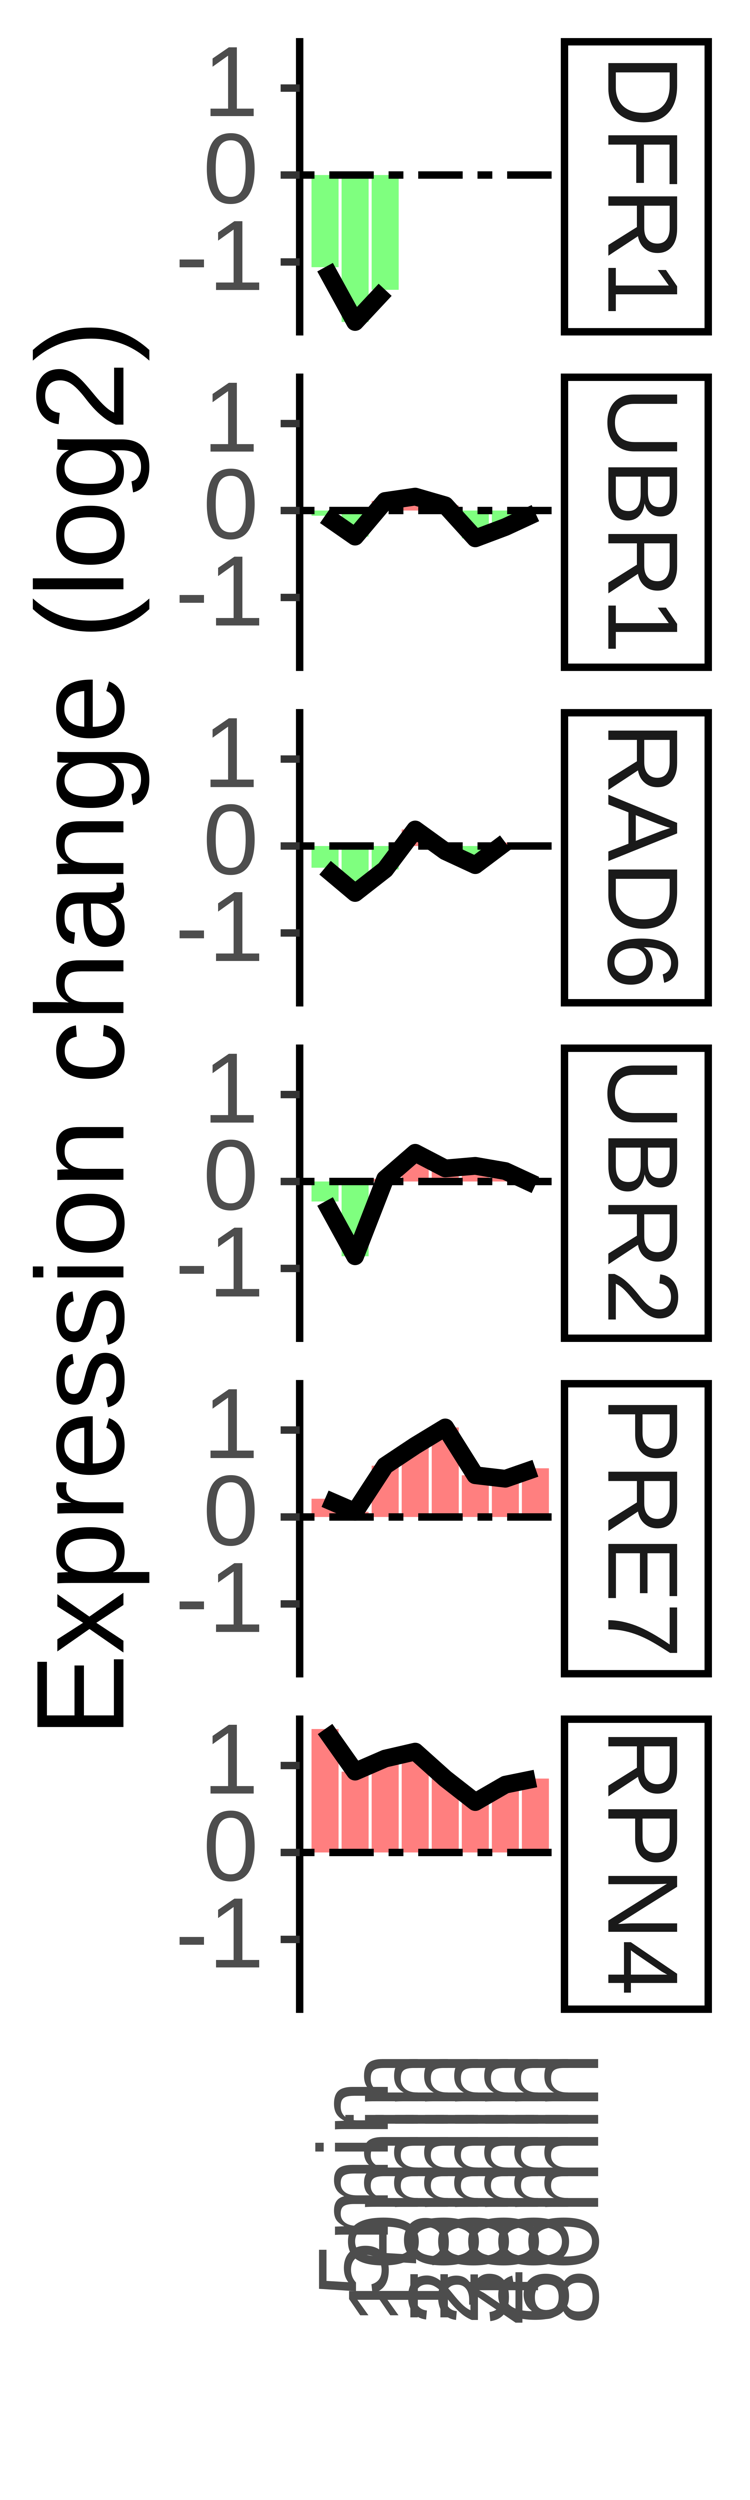 <?xml version="1.0" encoding="UTF-8"?>
<svg xmlns="http://www.w3.org/2000/svg" xmlns:xlink="http://www.w3.org/1999/xlink" width="108pt" height="360pt" viewBox="0 0 108 360" version="1.1">
<defs>
<g>
<symbol overflow="visible" id="glyph0-0">
<path style="stroke:none;" d="M 9.906 1.438 L 9.906 9.359 L 0 9.359 L 0 1.438 Z M 9.375 1.984 L 0.531 1.984 L 0.531 8.828 L 9.375 8.828 Z M 9.375 1.984 "/>
</symbol>
<symbol overflow="visible" id="glyph0-1">
<path style="stroke:none;" d="M 5.062 9.719 C 4.039 9.719 3.145 9.516 2.375 9.109 C 1.602 8.711 1.016 8.148 0.609 7.422 C 0.203 6.691 0 5.848 0 4.891 L 0 1.188 L 9.906 1.188 L 9.906 4.453 C 9.906 6.141 9.484 7.438 8.641 8.344 C 7.805 9.258 6.613 9.719 5.062 9.719 Z M 5.062 8.359 C 6.289 8.359 7.223 8.02 7.859 7.344 C 8.504 6.676 8.828 5.707 8.828 4.438 L 8.828 2.531 L 1.078 2.531 L 1.078 4.734 C 1.078 5.461 1.234 6.102 1.547 6.656 C 1.867 7.207 2.328 7.629 2.922 7.922 C 3.523 8.211 4.238 8.359 5.062 8.359 Z M 5.062 8.359 "/>
</symbol>
<symbol overflow="visible" id="glyph0-2">
<path style="stroke:none;" d="M 8.812 2.531 L 5.125 2.531 L 5.125 8.047 L 4.016 8.047 L 4.016 2.531 L 0 2.531 L 0 1.188 L 9.906 1.188 L 9.906 8.219 L 8.812 8.219 Z M 8.812 2.531 "/>
</symbol>
<symbol overflow="visible" id="glyph0-3">
<path style="stroke:none;" d="M 0 8.188 L 4.109 5.609 L 4.109 2.531 L 0 2.531 L 0 1.188 L 9.906 1.188 L 9.906 5.844 C 9.906 6.957 9.656 7.816 9.156 8.422 C 8.656 9.035 7.961 9.344 7.078 9.344 C 6.336 9.344 5.719 9.125 5.219 8.688 C 4.719 8.258 4.398 7.672 4.266 6.922 L 0 9.734 Z M 7.062 7.984 C 7.633 7.984 8.07 7.785 8.375 7.391 C 8.676 7.004 8.828 6.445 8.828 5.719 L 8.828 2.531 L 5.172 2.531 L 5.172 5.766 C 5.172 6.473 5.336 7.02 5.672 7.406 C 6.004 7.789 6.469 7.984 7.062 7.984 Z M 7.062 7.984 "/>
</symbol>
<symbol overflow="visible" id="glyph0-4">
<path style="stroke:none;" d="M 0 1.094 L 1.078 1.094 L 1.078 3.625 L 8.703 3.625 L 7.109 1.391 L 8.297 1.391 L 9.906 3.734 L 9.906 4.891 L 1.078 4.891 L 1.078 7.312 L 0 7.312 Z M 0 1.094 "/>
</symbol>
<symbol overflow="visible" id="glyph0-5">
<path style="stroke:none;" d="M -0.141 5.141 C -0.141 4.328 0.004 3.617 0.297 3.016 C 0.598 2.41 1.031 1.941 1.594 1.609 C 2.156 1.273 2.828 1.109 3.609 1.109 L 9.906 1.109 L 9.906 2.453 L 3.719 2.453 C 2.812 2.453 2.125 2.68 1.656 3.141 C 1.188 3.598 0.953 4.266 0.953 5.141 C 0.953 6.023 1.191 6.711 1.672 7.203 C 2.16 7.703 2.875 7.953 3.812 7.953 L 9.906 7.953 L 9.906 9.297 L 3.734 9.297 C 2.93 9.297 2.238 9.125 1.656 8.781 C 1.07 8.438 0.625 7.953 0.312 7.328 C 0.008 6.711 -0.141 5.984 -0.141 5.141 Z M -0.141 5.141 "/>
</symbol>
<symbol overflow="visible" id="glyph0-6">
<path style="stroke:none;" d="M 2.797 8.844 C 1.91 8.844 1.223 8.52 0.734 7.875 C 0.242 7.238 0 6.348 0 5.203 L 0 1.188 L 9.906 1.188 L 9.906 4.781 C 9.906 7.102 9.102 8.266 7.5 8.266 C 6.914 8.266 6.426 8.098 6.031 7.766 C 5.633 7.441 5.363 6.984 5.219 6.391 C 5.125 7.172 4.859 7.773 4.422 8.203 C 3.992 8.629 3.453 8.844 2.797 8.844 Z M 7.344 6.922 C 7.875 6.922 8.254 6.738 8.484 6.375 C 8.711 6.008 8.828 5.477 8.828 4.781 L 8.828 2.531 L 5.703 2.531 L 5.703 4.781 C 5.703 5.5 5.832 6.035 6.094 6.391 C 6.363 6.742 6.781 6.922 7.344 6.922 Z M 2.891 7.484 C 4.066 7.484 4.656 6.664 4.656 5.031 L 4.656 2.531 L 1.078 2.531 L 1.078 5.141 C 1.078 5.953 1.227 6.547 1.531 6.922 C 1.832 7.297 2.285 7.484 2.891 7.484 Z M 2.891 7.484 "/>
</symbol>
<symbol overflow="visible" id="glyph0-7">
<path style="stroke:none;" d="M 0 8.203 L 2.891 7.078 L 2.891 2.562 L 0 1.422 L 0 0.031 L 9.906 4.078 L 9.906 5.594 L 0 9.578 Z M 8.891 4.812 L 8.703 4.75 C 8.316 4.633 7.816 4.461 7.203 4.234 L 3.953 2.969 L 3.953 6.672 L 7.219 5.406 C 7.539 5.27 7.906 5.141 8.312 5.016 Z M 8.891 4.812 "/>
</symbol>
<symbol overflow="visible" id="glyph0-8">
<path style="stroke:none;" d="M 3.25 7.375 C 2.195 7.375 1.367 7.086 0.766 6.516 C 0.16 5.953 -0.141 5.172 -0.141 4.172 C -0.141 3.055 0.27 2.203 1.094 1.609 C 1.926 1.023 3.141 0.734 4.734 0.734 C 6.441 0.734 7.754 1.039 8.672 1.656 C 9.598 2.27 10.062 3.145 10.062 4.281 C 10.062 5.77 9.391 6.711 8.047 7.109 L 7.828 5.891 C 8.629 5.641 9.031 5.098 9.031 4.266 C 9.031 3.535 8.691 2.973 8.016 2.578 C 7.348 2.18 6.375 1.984 5.094 1.984 C 5.52 2.211 5.844 2.535 6.062 2.953 C 6.289 3.379 6.406 3.859 6.406 4.391 C 6.406 5.305 6.117 6.031 5.547 6.562 C 4.973 7.102 4.207 7.375 3.25 7.375 Z M 3.188 6.094 C 3.906 6.094 4.457 5.914 4.844 5.562 C 5.238 5.207 5.438 4.719 5.438 4.094 C 5.438 3.5 5.258 3.02 4.906 2.656 C 4.562 2.301 4.086 2.125 3.484 2.125 C 2.723 2.125 2.098 2.312 1.609 2.688 C 1.117 3.062 0.875 3.547 0.875 4.141 C 0.875 4.742 1.078 5.219 1.484 5.562 C 1.898 5.914 2.469 6.094 3.188 6.094 Z M 3.188 6.094 "/>
</symbol>
<symbol overflow="visible" id="glyph0-9">
<path style="stroke:none;" d="M 0 0.719 L 0.891 0.719 C 1.441 0.957 1.926 1.25 2.344 1.594 C 2.758 1.945 3.141 2.312 3.484 2.688 C 3.828 3.062 4.145 3.438 4.438 3.812 C 4.727 4.188 5.016 4.523 5.297 4.828 C 5.586 5.129 5.895 5.367 6.219 5.547 C 6.539 5.734 6.898 5.828 7.297 5.828 C 7.848 5.828 8.27 5.664 8.562 5.344 C 8.863 5.031 9.016 4.594 9.016 4.031 C 9.016 3.488 8.867 3.039 8.578 2.688 C 8.285 2.344 7.875 2.141 7.344 2.078 L 7.469 0.781 C 8.258 0.875 8.891 1.207 9.359 1.781 C 9.828 2.363 10.062 3.113 10.062 4.031 C 10.062 5.02 9.82 5.781 9.344 6.312 C 8.875 6.852 8.207 7.125 7.344 7.125 C 6.957 7.125 6.57 7.035 6.188 6.859 C 5.812 6.691 5.43 6.43 5.047 6.078 C 4.672 5.734 4.086 5.07 3.297 4.094 C 2.848 3.551 2.445 3.117 2.094 2.797 C 1.738 2.484 1.398 2.258 1.078 2.125 L 1.078 7.281 L 0 7.281 Z M 0 0.719 "/>
</symbol>
<symbol overflow="visible" id="glyph0-10">
<path style="stroke:none;" d="M 6.922 8.844 C 5.984 8.844 5.238 8.535 4.688 7.922 C 4.133 7.316 3.859 6.488 3.859 5.438 L 3.859 2.531 L 0 2.531 L 0 1.188 L 9.906 1.188 L 9.906 5.359 C 9.906 6.461 9.645 7.316 9.125 7.922 C 8.602 8.535 7.867 8.844 6.922 8.844 Z M 6.922 7.5 C 8.191 7.5 8.828 6.727 8.828 5.188 L 8.828 2.531 L 4.922 2.531 L 4.922 5.25 C 4.922 6.75 5.586 7.5 6.922 7.5 Z M 6.922 7.5 "/>
</symbol>
<symbol overflow="visible" id="glyph0-11">
<path style="stroke:none;" d="M 0 1.188 L 9.906 1.188 L 9.906 8.703 L 8.812 8.703 L 8.812 2.531 L 5.641 2.531 L 5.641 8.281 L 4.547 8.281 L 4.547 2.531 L 1.094 2.531 L 1.094 8.984 L 0 8.984 Z M 0 1.188 "/>
</symbol>
<symbol overflow="visible" id="glyph0-12">
<path style="stroke:none;" d="M 8.891 7.281 C 7.336 6.27 6.125 5.555 5.25 5.141 C 4.375 4.723 3.508 4.41 2.656 4.203 C 1.801 3.992 0.914 3.891 0 3.891 L 0 2.562 C 1.27 2.562 2.602 2.828 4 3.359 C 5.395 3.898 7.004 4.801 8.828 6.062 L 8.828 0.734 L 9.906 0.734 L 9.906 7.281 Z M 8.891 7.281 "/>
</symbol>
<symbol overflow="visible" id="glyph0-13">
<path style="stroke:none;" d="M 0 7.609 L 8.438 2.312 L 7.766 2.344 L 6.578 2.375 L 0 2.375 L 0 1.188 L 9.906 1.188 L 9.906 2.75 L 1.406 8.109 C 2.332 8.047 3 8.016 3.406 8.016 L 9.906 8.016 L 9.906 9.234 L 0 9.234 Z M 0 7.609 "/>
</symbol>
<symbol overflow="visible" id="glyph0-14">
<path style="stroke:none;" d="M 2.25 6.203 L 0 6.203 L 0 5 L 2.25 5 L 2.25 0.328 L 3.234 0.328 L 9.906 4.875 L 9.906 6.203 L 3.25 6.203 L 3.25 7.594 L 2.25 7.594 Z M 8.484 5 C 8.453 4.988 8.328 4.922 8.109 4.797 C 7.891 4.68 7.734 4.594 7.641 4.531 L 3.906 1.984 L 3.391 1.609 L 3.25 1.5 L 3.25 5 Z M 8.484 5 "/>
</symbol>
<symbol overflow="visible" id="glyph1-0">
<path style="stroke:none;" d="M -9.906 -1.438 L -9.906 -9.359 L 0 -9.359 L 0 -1.438 Z M -9.375 -1.984 L -0.531 -1.984 L -0.531 -8.828 L -9.375 -8.828 Z M -9.375 -1.984 "/>
</symbol>
<symbol overflow="visible" id="glyph1-1">
<path style="stroke:none;" d="M -3.234 -7.406 C -2.18 -7.406 -1.352 -7.094 -0.75 -6.469 C -0.156 -5.852 0.141 -4.992 0.141 -3.891 C 0.141 -2.961 -0.055 -2.211 -0.453 -1.641 C -0.859 -1.078 -1.445 -0.723 -2.219 -0.578 L -2.359 -1.859 C -1.379 -2.129 -0.891 -2.816 -0.891 -3.922 C -0.891 -4.598 -1.094 -5.129 -1.5 -5.516 C -1.914 -5.898 -2.484 -6.094 -3.203 -6.094 C -3.828 -6.094 -4.332 -5.898 -4.719 -5.516 C -5.102 -5.129 -5.297 -4.609 -5.297 -3.953 C -5.297 -3.609 -5.238 -3.285 -5.125 -2.984 C -5.02 -2.691 -4.836 -2.398 -4.578 -2.109 L -4.578 -0.859 L -9.906 -1.203 L -9.906 -6.828 L -8.828 -6.828 L -8.828 -2.344 L -5.688 -2.156 C -6.113 -2.707 -6.328 -3.391 -6.328 -4.203 C -6.328 -5.18 -6.039 -5.957 -5.469 -6.531 C -4.895 -7.113 -4.148 -7.406 -3.234 -7.406 Z M -3.234 -7.406 "/>
</symbol>
<symbol overflow="visible" id="glyph1-2">
<path style="stroke:none;" d="M 0 -5.406 L -4.828 -5.406 C -5.566 -5.406 -6.078 -5.301 -6.359 -5.094 C -6.641 -4.895 -6.781 -4.535 -6.781 -4.016 C -6.781 -3.473 -6.57 -3.047 -6.156 -2.734 C -5.738 -2.422 -5.156 -2.266 -4.406 -2.266 L 0 -2.266 L 0 -1 L -5.984 -1 C -6.867 -1 -7.41 -0.984 -7.609 -0.953 L -7.609 -2.156 C -7.586 -2.156 -7.523 -2.156 -7.422 -2.156 C -7.316 -2.164 -7.195 -2.172 -7.062 -2.172 C -6.926 -2.18 -6.676 -2.191 -6.312 -2.203 L -6.312 -2.234 C -6.852 -2.504 -7.227 -2.812 -7.438 -3.156 C -7.645 -3.508 -7.75 -3.941 -7.75 -4.453 C -7.75 -5.023 -7.633 -5.477 -7.406 -5.812 C -7.176 -6.156 -6.812 -6.391 -6.312 -6.516 L -6.312 -6.547 C -6.82 -6.805 -7.188 -7.117 -7.406 -7.484 C -7.633 -7.859 -7.75 -8.312 -7.75 -8.844 C -7.75 -9.613 -7.539 -10.172 -7.125 -10.516 C -6.707 -10.867 -6.023 -11.047 -5.078 -11.047 L 0 -11.047 L 0 -9.797 L -4.828 -9.797 C -5.566 -9.797 -6.078 -9.691 -6.359 -9.484 C -6.641 -9.285 -6.781 -8.926 -6.781 -8.406 C -6.781 -7.852 -6.57 -7.422 -6.156 -7.109 C -5.75 -6.805 -5.164 -6.656 -4.406 -6.656 L 0 -6.656 Z M 0 -5.406 "/>
</symbol>
<symbol overflow="visible" id="glyph1-3">
<path style="stroke:none;" d="M -9.234 -0.969 L -10.438 -0.969 L -10.438 -2.234 L -9.234 -2.234 Z M 0 -0.969 L -7.609 -0.969 L -7.609 -2.234 L 0 -2.234 Z M 0 -0.969 "/>
</symbol>
<symbol overflow="visible" id="glyph1-4">
<path style="stroke:none;" d="M 0 -5.797 L -4.828 -5.797 C -5.328 -5.797 -5.711 -5.75 -5.984 -5.656 C -6.266 -5.562 -6.469 -5.406 -6.594 -5.188 C -6.719 -4.969 -6.781 -4.648 -6.781 -4.234 C -6.781 -3.617 -6.566 -3.133 -6.141 -2.781 C -5.723 -2.438 -5.145 -2.266 -4.406 -2.266 L 0 -2.266 L 0 -1 L -5.984 -1 C -6.867 -1 -7.41 -0.984 -7.609 -0.953 L -7.609 -2.156 C -7.586 -2.156 -7.523 -2.156 -7.422 -2.156 C -7.316 -2.164 -7.195 -2.172 -7.062 -2.172 C -6.926 -2.18 -6.676 -2.191 -6.312 -2.203 L -6.312 -2.234 C -6.832 -2.523 -7.203 -2.859 -7.422 -3.234 C -7.641 -3.617 -7.75 -4.094 -7.75 -4.656 C -7.75 -5.5 -7.539 -6.113 -7.125 -6.5 C -6.707 -6.883 -6.023 -7.078 -5.078 -7.078 L 0 -7.078 Z M 0 -5.797 "/>
</symbol>
<symbol overflow="visible" id="glyph1-5">
<path style="stroke:none;" d="M 0 -1.094 L -1.078 -1.094 L -1.078 -3.625 L -8.703 -3.625 L -7.109 -1.391 L -8.297 -1.391 L -9.906 -3.734 L -9.906 -4.891 L -1.078 -4.891 L -1.078 -7.312 L 0 -7.312 Z M 0 -1.094 "/>
</symbol>
<symbol overflow="visible" id="glyph1-6">
<path style="stroke:none;" d="M -4.953 -7.453 C -3.297 -7.453 -2.031 -7.16 -1.156 -6.578 C -0.289 -5.992 0.141 -5.129 0.141 -3.984 C 0.141 -2.848 -0.289 -1.992 -1.156 -1.422 C -2.031 -0.848 -3.297 -0.562 -4.953 -0.562 C -6.66 -0.562 -7.938 -0.836 -8.781 -1.391 C -9.633 -1.953 -10.062 -2.832 -10.062 -4.031 C -10.062 -5.195 -9.629 -6.055 -8.766 -6.609 C -7.91 -7.172 -6.641 -7.453 -4.953 -7.453 Z M -4.953 -6.156 C -6.391 -6.156 -7.426 -5.988 -8.062 -5.656 C -8.707 -5.332 -9.031 -4.789 -9.031 -4.031 C -9.031 -3.25 -8.711 -2.688 -8.078 -2.344 C -7.441 -2.008 -6.398 -1.844 -4.953 -1.844 C -3.547 -1.844 -2.516 -2.016 -1.859 -2.359 C -1.211 -2.703 -0.891 -3.25 -0.891 -4 C -0.891 -4.75 -1.223 -5.297 -1.891 -5.641 C -2.555 -5.984 -3.578 -6.156 -4.953 -6.156 Z M -4.953 -6.156 "/>
</symbol>
<symbol overflow="visible" id="glyph1-7">
<path style="stroke:none;" d="M 0 -0.719 L -0.891 -0.719 C -1.441 -0.957 -1.926 -1.25 -2.344 -1.594 C -2.758 -1.945 -3.141 -2.312 -3.484 -2.688 C -3.828 -3.062 -4.145 -3.438 -4.438 -3.812 C -4.727 -4.188 -5.016 -4.523 -5.297 -4.828 C -5.586 -5.129 -5.895 -5.367 -6.219 -5.547 C -6.539 -5.734 -6.898 -5.828 -7.297 -5.828 C -7.848 -5.828 -8.27 -5.664 -8.562 -5.344 C -8.863 -5.031 -9.016 -4.594 -9.016 -4.031 C -9.016 -3.488 -8.867 -3.039 -8.578 -2.688 C -8.285 -2.344 -7.875 -2.141 -7.344 -2.078 L -7.469 -0.781 C -8.258 -0.875 -8.891 -1.207 -9.359 -1.781 C -9.828 -2.363 -10.062 -3.113 -10.062 -4.031 C -10.062 -5.02 -9.82 -5.781 -9.344 -6.312 C -8.875 -6.852 -8.207 -7.125 -7.344 -7.125 C -6.957 -7.125 -6.57 -7.035 -6.188 -6.859 C -5.812 -6.691 -5.43 -6.43 -5.047 -6.078 C -4.672 -5.734 -4.086 -5.07 -3.297 -4.094 C -2.848 -3.551 -2.445 -3.117 -2.094 -2.797 C -1.738 -2.484 -1.398 -2.258 -1.078 -2.125 L -1.078 -7.281 L 0 -7.281 Z M 0 -0.719 "/>
</symbol>
<symbol overflow="visible" id="glyph1-8">
<path style="stroke:none;" d="M -2.734 -7.375 C -1.816 -7.375 -1.109 -7.082 -0.609 -6.5 C -0.109 -5.926 0.141 -5.098 0.141 -4.016 C 0.141 -3.016 -0.082 -2.211 -0.531 -1.609 C -0.988 -1.016 -1.66 -0.66 -2.547 -0.547 L -2.672 -1.859 C -1.492 -2.023 -0.906 -2.742 -0.906 -4.016 C -0.906 -4.648 -1.062 -5.148 -1.375 -5.516 C -1.688 -5.879 -2.156 -6.062 -2.781 -6.062 C -3.32 -6.062 -3.742 -5.852 -4.047 -5.438 C -4.348 -5.02 -4.5 -4.422 -4.5 -3.641 L -4.5 -2.922 L -5.594 -2.922 L -5.594 -3.609 C -5.594 -4.305 -5.742 -4.844 -6.047 -5.219 C -6.348 -5.602 -6.766 -5.797 -7.297 -5.797 C -7.828 -5.797 -8.242 -5.641 -8.547 -5.328 C -8.859 -5.023 -9.016 -4.566 -9.016 -3.953 C -9.016 -3.391 -8.867 -2.938 -8.578 -2.594 C -8.297 -2.25 -7.895 -2.047 -7.375 -1.984 L -7.484 -0.719 C -8.285 -0.812 -8.914 -1.145 -9.375 -1.719 C -9.832 -2.301 -10.062 -3.047 -10.062 -3.953 C -10.062 -4.953 -9.828 -5.727 -9.359 -6.281 C -8.898 -6.832 -8.258 -7.109 -7.438 -7.109 C -6.801 -7.109 -6.285 -6.93 -5.891 -6.578 C -5.492 -6.223 -5.223 -5.707 -5.078 -5.031 L -5.062 -5.031 C -4.977 -5.77 -4.727 -6.344 -4.312 -6.75 C -3.895 -7.164 -3.367 -7.375 -2.734 -7.375 Z M -2.734 -7.375 "/>
</symbol>
<symbol overflow="visible" id="glyph1-9">
<path style="stroke:none;" d="M -2.25 -6.203 L 0 -6.203 L 0 -5 L -2.25 -5 L -2.25 -0.328 L -3.234 -0.328 L -9.906 -4.875 L -9.906 -6.203 L -3.25 -6.203 L -3.25 -7.594 L -2.25 -7.594 Z M -8.484 -5 C -8.453 -4.988 -8.328 -4.922 -8.109 -4.797 C -7.891 -4.68 -7.734 -4.594 -7.641 -4.531 L -3.906 -1.984 L -3.391 -1.609 L -3.25 -1.5 L -3.25 -5 Z M -8.484 -5 "/>
</symbol>
<symbol overflow="visible" id="glyph1-10">
<path style="stroke:none;" d="M -3.25 -7.375 C -2.195 -7.375 -1.367 -7.086 -0.766 -6.516 C -0.16 -5.953 0.141 -5.172 0.141 -4.172 C 0.141 -3.055 -0.27 -2.203 -1.094 -1.609 C -1.926 -1.023 -3.141 -0.734 -4.734 -0.734 C -6.441 -0.734 -7.754 -1.039 -8.672 -1.656 C -9.598 -2.27 -10.062 -3.145 -10.062 -4.281 C -10.062 -5.77 -9.391 -6.711 -8.047 -7.109 L -7.828 -5.891 C -8.629 -5.641 -9.031 -5.098 -9.031 -4.266 C -9.031 -3.535 -8.691 -2.973 -8.016 -2.578 C -7.348 -2.18 -6.375 -1.984 -5.094 -1.984 C -5.52 -2.211 -5.844 -2.535 -6.062 -2.953 C -6.289 -3.379 -6.406 -3.859 -6.406 -4.391 C -6.406 -5.305 -6.117 -6.031 -5.547 -6.562 C -4.973 -7.102 -4.207 -7.375 -3.25 -7.375 Z M -3.188 -6.094 C -3.906 -6.094 -4.457 -5.914 -4.844 -5.562 C -5.238 -5.207 -5.438 -4.719 -5.438 -4.094 C -5.438 -3.5 -5.258 -3.02 -4.906 -2.656 C -4.562 -2.301 -4.086 -2.125 -3.484 -2.125 C -2.723 -2.125 -2.098 -2.312 -1.609 -2.688 C -1.117 -3.062 -0.875 -3.547 -0.875 -4.141 C -0.875 -4.742 -1.078 -5.219 -1.484 -5.562 C -1.898 -5.914 -2.469 -6.094 -3.188 -6.094 Z M -3.188 -6.094 "/>
</symbol>
<symbol overflow="visible" id="glyph1-11">
<path style="stroke:none;" d="M -2.766 -7.391 C -1.848 -7.391 -1.133 -7.098 -0.625 -6.516 C -0.113 -5.93 0.141 -5.098 0.141 -4.016 C 0.141 -2.953 -0.109 -2.117 -0.609 -1.516 C -1.109 -0.922 -1.82 -0.625 -2.75 -0.625 C -3.395 -0.625 -3.938 -0.805 -4.375 -1.172 C -4.82 -1.547 -5.094 -2.023 -5.188 -2.609 L -5.219 -2.609 C -5.344 -2.066 -5.613 -1.641 -6.031 -1.328 C -6.457 -1.016 -6.953 -0.859 -7.516 -0.859 C -8.273 -0.859 -8.891 -1.141 -9.359 -1.703 C -9.828 -2.266 -10.062 -3.023 -10.062 -3.984 C -10.062 -4.953 -9.832 -5.719 -9.375 -6.281 C -8.914 -6.852 -8.289 -7.141 -7.5 -7.141 C -6.938 -7.141 -6.441 -6.984 -6.016 -6.672 C -5.598 -6.359 -5.332 -5.926 -5.219 -5.375 L -5.203 -5.375 C -5.098 -6.008 -4.828 -6.504 -4.391 -6.859 C -3.961 -7.211 -3.422 -7.391 -2.766 -7.391 Z M -7.438 -5.828 C -8.551 -5.828 -9.109 -5.211 -9.109 -3.984 C -9.109 -3.391 -8.969 -2.938 -8.688 -2.625 C -8.406 -2.312 -7.988 -2.156 -7.438 -2.156 C -6.863 -2.156 -6.426 -2.312 -6.125 -2.625 C -5.832 -2.945 -5.688 -3.406 -5.688 -4 C -5.688 -4.594 -5.82 -5.047 -6.094 -5.359 C -6.375 -5.672 -6.82 -5.828 -7.438 -5.828 Z M -2.891 -6.078 C -3.504 -6.078 -3.961 -5.891 -4.266 -5.516 C -4.578 -5.148 -4.734 -4.641 -4.734 -3.984 C -4.734 -3.336 -4.566 -2.832 -4.234 -2.469 C -3.898 -2.113 -3.441 -1.938 -2.859 -1.938 C -1.492 -1.938 -0.812 -2.633 -0.812 -4.031 C -0.812 -4.719 -0.973 -5.227 -1.297 -5.562 C -1.629 -5.906 -2.16 -6.078 -2.891 -6.078 Z M -2.891 -6.078 "/>
</symbol>
<symbol overflow="visible" id="glyph2-0">
<path style="stroke:none;" d="M 1.438 -9.906 L 9.359 -9.906 L 9.359 0 L 1.438 0 Z M 1.984 -9.375 L 1.984 -0.531 L 8.828 -0.531 L 8.828 -9.375 Z M 1.984 -9.375 "/>
</symbol>
<symbol overflow="visible" id="glyph2-1">
<path style="stroke:none;" d="M 0.641 -3.266 L 0.641 -4.391 L 4.156 -4.391 L 4.156 -3.266 Z M 0.641 -3.266 "/>
</symbol>
<symbol overflow="visible" id="glyph2-2">
<path style="stroke:none;" d="M 1.094 0 L 1.094 -1.078 L 3.625 -1.078 L 3.625 -8.703 L 1.391 -7.109 L 1.391 -8.297 L 3.734 -9.906 L 4.891 -9.906 L 4.891 -1.078 L 7.312 -1.078 L 7.312 0 Z M 1.094 0 "/>
</symbol>
<symbol overflow="visible" id="glyph2-3">
<path style="stroke:none;" d="M 7.453 -4.953 C 7.453 -3.297 7.16 -2.031 6.578 -1.156 C 5.992 -0.289 5.129 0.141 3.984 0.141 C 2.848 0.141 1.992 -0.289 1.422 -1.156 C 0.848 -2.031 0.562 -3.297 0.562 -4.953 C 0.562 -6.66 0.836 -7.938 1.391 -8.781 C 1.953 -9.633 2.832 -10.062 4.031 -10.062 C 5.195 -10.062 6.055 -9.629 6.609 -8.766 C 7.172 -7.91 7.453 -6.641 7.453 -4.953 Z M 6.156 -4.953 C 6.156 -6.391 5.988 -7.426 5.656 -8.062 C 5.332 -8.707 4.789 -9.031 4.031 -9.031 C 3.25 -9.031 2.688 -8.711 2.344 -8.078 C 2.008 -7.441 1.844 -6.398 1.844 -4.953 C 1.844 -3.547 2.016 -2.516 2.359 -1.859 C 2.703 -1.211 3.25 -0.891 4 -0.891 C 4.75 -0.891 5.297 -1.223 5.641 -1.891 C 5.984 -2.555 6.156 -3.578 6.156 -4.953 Z M 6.156 -4.953 "/>
</symbol>
<symbol overflow="visible" id="glyph3-0">
<path style="stroke:none;" d="M -12.391 -1.797 L -12.391 -11.688 L 0 -11.688 L 0 -1.797 Z M -11.719 -2.469 L -0.672 -2.469 L -0.672 -11.016 L -11.719 -11.016 Z M -11.719 -2.469 "/>
</symbol>
<symbol overflow="visible" id="glyph3-1">
<path style="stroke:none;" d="M 0 -1.484 L -12.391 -1.484 L -12.391 -10.875 L -11.016 -10.875 L -11.016 -3.156 L -7.047 -3.156 L -7.047 -10.344 L -5.688 -10.344 L -5.688 -3.156 L -1.375 -3.156 L -1.375 -11.234 L 0 -11.234 Z M 0 -1.484 "/>
</symbol>
<symbol overflow="visible" id="glyph3-2">
<path style="stroke:none;" d="M 0 -7.047 L -3.906 -4.484 L 0 -1.906 L 0 -0.203 L -4.891 -3.594 L -9.516 -0.359 L -9.516 -2.109 L -5.812 -4.484 L -9.516 -6.844 L -9.516 -8.609 L -4.906 -5.375 L 0 -8.812 Z M 0 -7.047 "/>
</symbol>
<symbol overflow="visible" id="glyph3-3">
<path style="stroke:none;" d="M -4.797 -9.25 C -1.484 -9.25 0.172 -8.082 0.172 -5.75 C 0.172 -4.289 -0.379 -3.305 -1.484 -2.797 L -1.484 -2.766 C -1.43 -2.785 -0.93 -2.797 0.016 -2.797 L 3.734 -2.797 L 3.734 -1.219 L -7.562 -1.219 C -8.539 -1.219 -9.191 -1.195 -9.516 -1.156 L -9.516 -2.688 C -9.484 -2.695 -9.395 -2.707 -9.25 -2.719 C -9.113 -2.727 -8.895 -2.738 -8.594 -2.75 C -8.289 -2.77 -8.086 -2.781 -7.984 -2.781 L -7.984 -2.812 C -8.566 -3.094 -8.992 -3.461 -9.266 -3.922 C -9.535 -4.391 -9.672 -5 -9.672 -5.75 C -9.672 -6.926 -9.281 -7.801 -8.5 -8.375 C -7.719 -8.957 -6.484 -9.25 -4.797 -9.25 Z M -4.766 -7.594 C -6.086 -7.594 -7.031 -7.41 -7.594 -7.047 C -8.164 -6.691 -8.453 -6.129 -8.453 -5.359 C -8.453 -4.723 -8.32 -4.227 -8.062 -3.875 C -7.801 -3.52 -7.391 -3.25 -6.828 -3.062 C -6.266 -2.883 -5.535 -2.797 -4.641 -2.797 C -3.391 -2.797 -2.469 -2.992 -1.875 -3.391 C -1.289 -3.785 -1 -4.43 -1 -5.328 C -1 -6.117 -1.285 -6.691 -1.859 -7.047 C -2.43 -7.41 -3.398 -7.594 -4.766 -7.594 Z M -4.766 -7.594 "/>
</symbol>
<symbol overflow="visible" id="glyph3-4">
<path style="stroke:none;" d="M 0 -1.25 L -7.297 -1.25 C -7.961 -1.25 -8.703 -1.234 -9.516 -1.203 L -9.516 -2.688 C -8.43 -2.738 -7.781 -2.766 -7.562 -2.766 L -7.562 -2.797 C -8.383 -3.047 -8.941 -3.332 -9.234 -3.656 C -9.535 -3.988 -9.688 -4.453 -9.688 -5.047 C -9.688 -5.266 -9.656 -5.484 -9.594 -5.703 L -8.141 -5.703 C -8.203 -5.484 -8.234 -5.203 -8.234 -4.859 C -8.234 -4.203 -7.953 -3.695 -7.391 -3.344 C -6.828 -3 -6.016 -2.828 -4.953 -2.828 L 0 -2.828 Z M 0 -1.25 "/>
</symbol>
<symbol overflow="visible" id="glyph3-5">
<path style="stroke:none;" d="M -4.422 -2.422 C -3.328 -2.422 -2.484 -2.645 -1.891 -3.094 C -1.305 -3.551 -1.016 -4.211 -1.016 -5.078 C -1.016 -5.766 -1.148 -6.312 -1.422 -6.719 C -1.703 -7.133 -2.051 -7.414 -2.469 -7.562 L -2.078 -8.953 C -0.578 -8.391 0.172 -7.098 0.172 -5.078 C 0.172 -3.672 -0.242 -2.598 -1.078 -1.859 C -1.922 -1.129 -3.164 -0.766 -4.812 -0.766 C -6.383 -0.766 -7.586 -1.129 -8.422 -1.859 C -9.266 -2.598 -9.688 -3.648 -9.688 -5.016 C -9.688 -7.816 -8 -9.219 -4.625 -9.219 L -4.422 -9.219 Z M -5.641 -7.578 C -6.641 -7.484 -7.367 -7.223 -7.828 -6.797 C -8.285 -6.379 -8.516 -5.781 -8.516 -5 C -8.516 -4.227 -8.258 -3.617 -7.75 -3.172 C -7.238 -2.723 -6.535 -2.477 -5.641 -2.438 Z M -5.641 -7.578 "/>
</symbol>
<symbol overflow="visible" id="glyph3-6">
<path style="stroke:none;" d="M -2.625 -8.344 C -1.727 -8.344 -1.035 -8.004 -0.547 -7.328 C -0.066 -6.648 0.172 -5.703 0.172 -4.484 C 0.172 -3.305 -0.02 -2.395 -0.406 -1.75 C -0.801 -1.113 -1.41 -0.695 -2.234 -0.5 L -2.5 -1.906 C -1.988 -2.031 -1.613 -2.301 -1.375 -2.719 C -1.145 -3.145 -1.031 -3.734 -1.031 -4.484 C -1.031 -5.297 -1.148 -5.883 -1.391 -6.25 C -1.641 -6.625 -2.008 -6.812 -2.5 -6.812 C -2.875 -6.812 -3.176 -6.68 -3.406 -6.422 C -3.645 -6.16 -3.844 -5.742 -4 -5.172 L -4.297 -4.047 C -4.535 -3.141 -4.766 -2.492 -4.984 -2.109 C -5.211 -1.723 -5.488 -1.422 -5.812 -1.203 C -6.133 -0.984 -6.531 -0.875 -7 -0.875 C -7.863 -0.875 -8.52 -1.18 -8.969 -1.797 C -9.426 -2.422 -9.656 -3.328 -9.656 -4.516 C -9.656 -5.555 -9.469 -6.383 -9.094 -7 C -8.727 -7.625 -8.141 -8.02 -7.328 -8.188 L -7.156 -6.766 C -7.57 -6.672 -7.895 -6.43 -8.125 -6.047 C -8.352 -5.66 -8.469 -5.148 -8.469 -4.516 C -8.469 -3.797 -8.359 -3.266 -8.141 -2.922 C -7.922 -2.586 -7.594 -2.422 -7.156 -2.422 C -6.883 -2.422 -6.66 -2.488 -6.484 -2.625 C -6.305 -2.77 -6.156 -2.977 -6.031 -3.25 C -5.914 -3.531 -5.75 -4.113 -5.531 -5 C -5.32 -5.832 -5.125 -6.43 -4.938 -6.797 C -4.758 -7.172 -4.562 -7.461 -4.344 -7.672 C -4.133 -7.891 -3.883 -8.055 -3.594 -8.172 C -3.312 -8.285 -2.988 -8.344 -2.625 -8.344 Z M -2.625 -8.344 "/>
</symbol>
<symbol overflow="visible" id="glyph3-7">
<path style="stroke:none;" d="M -11.531 -1.203 L -13.047 -1.203 L -13.047 -2.781 L -11.531 -2.781 Z M 0 -1.203 L -9.516 -1.203 L -9.516 -2.781 L 0 -2.781 Z M 0 -1.203 "/>
</symbol>
<symbol overflow="visible" id="glyph3-8">
<path style="stroke:none;" d="M -4.766 -9.25 C -3.098 -9.25 -1.859 -8.883 -1.047 -8.156 C -0.234 -7.426 0.172 -6.363 0.172 -4.969 C 0.172 -3.582 -0.25 -2.531 -1.094 -1.812 C -1.938 -1.102 -3.16 -0.75 -4.766 -0.75 C -8.047 -0.75 -9.688 -2.172 -9.688 -5.016 C -9.688 -6.473 -9.285 -7.539 -8.484 -8.219 C -7.68 -8.906 -6.441 -9.25 -4.766 -9.25 Z M -4.766 -7.594 C -6.078 -7.594 -7.031 -7.395 -7.625 -7 C -8.219 -6.613 -8.516 -5.961 -8.516 -5.047 C -8.516 -4.117 -8.211 -3.445 -7.609 -3.031 C -7.004 -2.625 -6.055 -2.422 -4.766 -2.422 C -3.516 -2.422 -2.57 -2.625 -1.938 -3.031 C -1.312 -3.438 -1 -4.078 -1 -4.953 C -1 -5.898 -1.301 -6.578 -1.906 -6.984 C -2.52 -7.391 -3.473 -7.594 -4.766 -7.594 Z M -4.766 -7.594 "/>
</symbol>
<symbol overflow="visible" id="glyph3-9">
<path style="stroke:none;" d="M 0 -7.25 L -6.031 -7.25 C -6.656 -7.25 -7.141 -7.188 -7.484 -7.062 C -7.828 -6.938 -8.078 -6.738 -8.234 -6.469 C -8.391 -6.207 -8.469 -5.816 -8.469 -5.297 C -8.469 -4.535 -8.207 -3.93 -7.688 -3.484 C -7.164 -3.047 -6.441 -2.828 -5.516 -2.828 L 0 -2.828 L 0 -1.25 L -7.484 -1.25 C -8.586 -1.25 -9.266 -1.234 -9.516 -1.203 L -9.516 -2.688 C -9.484 -2.695 -9.398 -2.703 -9.266 -2.703 C -9.141 -2.711 -8.992 -2.723 -8.828 -2.734 C -8.66 -2.742 -8.348 -2.754 -7.891 -2.766 L -7.891 -2.781 C -8.547 -3.145 -9.008 -3.566 -9.281 -4.047 C -9.551 -4.523 -9.688 -5.117 -9.688 -5.828 C -9.688 -6.867 -9.426 -7.629 -8.906 -8.109 C -8.383 -8.598 -7.531 -8.844 -6.344 -8.844 L 0 -8.844 Z M 0 -7.25 "/>
</symbol>
<symbol overflow="visible" id="glyph3-10">
<path style="stroke:none;" d=""/>
</symbol>
<symbol overflow="visible" id="glyph3-11">
<path style="stroke:none;" d="M -4.797 -2.422 C -3.535 -2.422 -2.598 -2.617 -1.984 -3.016 C -1.379 -3.41 -1.078 -4.008 -1.078 -4.812 C -1.078 -5.375 -1.227 -5.844 -1.531 -6.219 C -1.832 -6.602 -2.301 -6.836 -2.938 -6.922 L -2.828 -8.531 C -1.91 -8.406 -1.18 -8.016 -0.641 -7.359 C -0.098 -6.703 0.172 -5.867 0.172 -4.859 C 0.172 -3.523 -0.242 -2.508 -1.078 -1.812 C -1.922 -1.113 -3.148 -0.766 -4.766 -0.766 C -6.359 -0.766 -7.578 -1.113 -8.422 -1.812 C -9.266 -2.52 -9.688 -3.531 -9.688 -4.844 C -9.688 -5.812 -9.43 -6.617 -8.922 -7.266 C -8.422 -7.91 -7.727 -8.312 -6.844 -8.469 L -6.719 -6.844 C -7.25 -6.758 -7.672 -6.551 -7.984 -6.219 C -8.297 -5.883 -8.453 -5.41 -8.453 -4.797 C -8.453 -3.961 -8.172 -3.359 -7.609 -2.984 C -7.055 -2.609 -6.117 -2.422 -4.797 -2.422 Z M -4.797 -2.422 "/>
</symbol>
<symbol overflow="visible" id="glyph3-12">
<path style="stroke:none;" d="M -7.891 -2.781 C -8.504 -3.125 -8.957 -3.535 -9.25 -4.016 C -9.539 -4.492 -9.688 -5.098 -9.688 -5.828 C -9.688 -6.859 -9.426 -7.617 -8.906 -8.109 C -8.395 -8.598 -7.539 -8.844 -6.344 -8.844 L 0 -8.844 L 0 -7.25 L -6.031 -7.25 C -6.695 -7.25 -7.191 -7.188 -7.516 -7.062 C -7.836 -6.938 -8.078 -6.734 -8.234 -6.453 C -8.391 -6.172 -8.469 -5.785 -8.469 -5.297 C -8.469 -4.547 -8.207 -3.945 -7.688 -3.5 C -7.176 -3.051 -6.484 -2.828 -5.609 -2.828 L 0 -2.828 L 0 -1.25 L -13.047 -1.25 L -13.047 -2.828 L -9.656 -2.828 C -9.289 -2.828 -8.914 -2.816 -8.531 -2.797 C -8.156 -2.773 -7.941 -2.766 -7.891 -2.766 Z M -7.891 -2.781 "/>
</symbol>
<symbol overflow="visible" id="glyph3-13">
<path style="stroke:none;" d="M 0.172 -3.641 C 0.172 -2.68 -0.078 -1.961 -0.578 -1.484 C -1.086 -1.004 -1.781 -0.766 -2.656 -0.766 C -3.633 -0.766 -4.391 -1.086 -4.922 -1.734 C -5.453 -2.379 -5.734 -3.426 -5.766 -4.875 L -5.797 -7 L -6.312 -7 C -7.094 -7 -7.648 -6.832 -7.984 -6.5 C -8.316 -6.176 -8.484 -5.664 -8.484 -4.969 C -8.484 -4.258 -8.363 -3.742 -8.125 -3.422 C -7.883 -3.098 -7.5 -2.906 -6.969 -2.844 L -7.125 -1.188 C -8.832 -1.457 -9.688 -2.727 -9.688 -5 C -9.688 -6.195 -9.41 -7.098 -8.859 -7.703 C -8.316 -8.305 -7.523 -8.609 -6.484 -8.609 L -2.391 -8.609 C -1.922 -8.609 -1.566 -8.664 -1.328 -8.781 C -1.086 -8.906 -0.969 -9.145 -0.969 -9.5 C -0.969 -9.645 -0.988 -9.816 -1.031 -10.016 L -0.047 -10.016 C 0.047 -9.609 0.094 -9.203 0.094 -8.797 C 0.094 -8.203 -0.055 -7.77 -0.359 -7.5 C -0.672 -7.238 -1.156 -7.094 -1.812 -7.062 L -1.812 -7 C -1.094 -6.602 -0.582 -6.133 -0.281 -5.594 C 0.02 -5.062 0.172 -4.41 0.172 -3.641 Z M -1.016 -4 C -1.016 -4.582 -1.145 -5.098 -1.406 -5.547 C -1.664 -5.992 -2.023 -6.348 -2.484 -6.609 C -2.953 -6.867 -3.426 -7 -3.906 -7 L -4.688 -7 L -4.656 -5.281 C -4.645 -4.531 -4.566 -3.961 -4.422 -3.578 C -4.285 -3.191 -4.07 -2.895 -3.781 -2.688 C -3.488 -2.488 -3.102 -2.391 -2.625 -2.391 C -2.113 -2.391 -1.719 -2.523 -1.438 -2.797 C -1.156 -3.078 -1.016 -3.477 -1.016 -4 Z M -1.016 -4 "/>
</symbol>
<symbol overflow="visible" id="glyph3-14">
<path style="stroke:none;" d="M 3.734 -4.812 C 3.734 -3.781 3.531 -2.957 3.125 -2.344 C 2.719 -1.727 2.141 -1.332 1.391 -1.156 L 1.156 -2.75 C 1.594 -2.852 1.93 -3.082 2.172 -3.438 C 2.41 -3.801 2.531 -4.273 2.531 -4.859 C 2.531 -6.43 1.609 -7.219 -0.234 -7.219 L -1.766 -7.219 L -1.766 -7.203 C -1.16 -6.91 -0.703 -6.5 -0.391 -5.969 C -0.078 -5.445 0.078 -4.844 0.078 -4.156 C 0.078 -2.988 -0.305 -2.129 -1.078 -1.578 C -1.859 -1.023 -3.078 -0.75 -4.734 -0.75 C -6.422 -0.75 -7.66 -1.039 -8.453 -1.625 C -9.254 -2.219 -9.656 -3.117 -9.656 -4.328 C -9.656 -4.992 -9.5 -5.578 -9.188 -6.078 C -8.883 -6.578 -8.453 -6.957 -7.891 -7.219 L -7.891 -7.25 C -8.055 -7.25 -8.359 -7.258 -8.797 -7.281 C -9.234 -7.301 -9.473 -7.32 -9.516 -7.344 L -9.516 -8.844 C -9.191 -8.812 -8.535 -8.797 -7.547 -8.797 L -0.266 -8.797 C 2.398 -8.797 3.734 -7.469 3.734 -4.812 Z M -4.75 -7.219 C -5.531 -7.219 -6.195 -7.113 -6.75 -6.906 C -7.312 -6.695 -7.738 -6.398 -8.031 -6.016 C -8.332 -5.629 -8.484 -5.195 -8.484 -4.719 C -8.484 -3.906 -8.188 -3.312 -7.594 -2.938 C -7.008 -2.57 -6.062 -2.391 -4.75 -2.391 C -3.445 -2.391 -2.508 -2.562 -1.938 -2.906 C -1.375 -3.25 -1.094 -3.844 -1.094 -4.688 C -1.094 -5.188 -1.238 -5.629 -1.531 -6.016 C -1.832 -6.398 -2.254 -6.695 -2.797 -6.906 C -3.348 -7.113 -4 -7.219 -4.75 -7.219 Z M -4.75 -7.219 "/>
</symbol>
<symbol overflow="visible" id="glyph3-15">
<path style="stroke:none;" d="M -4.672 -1.109 C -6.367 -1.109 -7.891 -1.375 -9.234 -1.906 C -10.586 -2.438 -11.859 -3.254 -13.047 -4.359 L -13.047 -5.891 C -11.828 -4.797 -10.531 -3.988 -9.156 -3.469 C -7.789 -2.957 -6.289 -2.703 -4.656 -2.703 C -3.031 -2.703 -1.535 -2.957 -0.172 -3.469 C 1.191 -3.977 2.492 -4.785 3.734 -5.891 L 3.734 -4.359 C 2.535 -3.254 1.258 -2.438 -0.094 -1.906 C -1.445 -1.375 -2.961 -1.109 -4.641 -1.109 Z M -4.672 -1.109 "/>
</symbol>
<symbol overflow="visible" id="glyph3-16">
<path style="stroke:none;" d="M 0 -1.219 L -13.047 -1.219 L -13.047 -2.797 L 0 -2.797 Z M 0 -1.219 "/>
</symbol>
<symbol overflow="visible" id="glyph3-17">
<path style="stroke:none;" d="M 0 -0.906 L -1.109 -0.906 C -1.797 -1.207 -2.398 -1.57 -2.922 -2 C -3.453 -2.426 -3.93 -2.875 -4.359 -3.344 C -4.785 -3.82 -5.176 -4.297 -5.531 -4.766 C -5.895 -5.234 -6.258 -5.656 -6.625 -6.031 C -6.988 -6.406 -7.367 -6.707 -7.766 -6.938 C -8.172 -7.164 -8.625 -7.281 -9.125 -7.281 C -9.801 -7.281 -10.328 -7.082 -10.703 -6.688 C -11.078 -6.289 -11.266 -5.738 -11.266 -5.031 C -11.266 -4.352 -11.082 -3.797 -10.719 -3.359 C -10.352 -2.922 -9.836 -2.664 -9.172 -2.594 L -9.328 -0.969 C -10.316 -1.094 -11.102 -1.516 -11.688 -2.234 C -12.27 -2.961 -12.562 -3.895 -12.562 -5.031 C -12.562 -6.281 -12.266 -7.238 -11.672 -7.906 C -11.086 -8.57 -10.254 -8.906 -9.172 -8.906 C -8.691 -8.906 -8.211 -8.797 -7.734 -8.578 C -7.266 -8.359 -6.789 -8.031 -6.312 -7.594 C -5.844 -7.164 -5.109 -6.336 -4.109 -5.109 C -3.555 -4.441 -3.055 -3.906 -2.609 -3.5 C -2.172 -3.102 -1.75 -2.816 -1.344 -2.641 L -1.344 -9.109 L 0 -9.109 Z M 0 -0.906 "/>
</symbol>
<symbol overflow="visible" id="glyph3-18">
<path style="stroke:none;" d="M -4.641 -4.875 C -2.941 -4.875 -1.422 -4.609 -0.078 -4.078 C 1.266 -3.547 2.535 -2.734 3.734 -1.641 L 3.734 -0.109 C 2.492 -1.211 1.195 -2.016 -0.156 -2.516 C -1.52 -3.023 -3.02 -3.281 -4.656 -3.281 C -6.289 -3.281 -7.789 -3.023 -9.156 -2.516 C -10.52 -2.004 -11.816 -1.203 -13.047 -0.109 L -13.047 -1.641 C -11.848 -2.742 -10.57 -3.555 -9.219 -4.078 C -7.875 -4.609 -6.359 -4.875 -4.672 -4.875 Z M -4.641 -4.875 "/>
</symbol>
</g>
<clipPath id="clip1">
  <path d="M 43.152 5.48 L 80.754 5.48 L 80.754 48.309 L 43.152 48.309 Z M 43.152 5.48 "/>
</clipPath>
<clipPath id="clip2">
  <path d="M 43.152 24 L 80.754 24 L 80.754 26 L 43.152 26 Z M 43.152 24 "/>
</clipPath>
<clipPath id="clip3">
  <path d="M 43.152 53.789 L 80.754 53.789 L 80.754 96.617 L 43.152 96.617 Z M 43.152 53.789 "/>
</clipPath>
<clipPath id="clip4">
  <path d="M 43.152 72 L 80.754 72 L 80.754 75 L 43.152 75 Z M 43.152 72 "/>
</clipPath>
<clipPath id="clip5">
  <path d="M 43.152 102.098 L 80.754 102.098 L 80.754 144.926 L 43.152 144.926 Z M 43.152 102.098 "/>
</clipPath>
<clipPath id="clip6">
  <path d="M 43.152 121 L 80.754 121 L 80.754 123 L 43.152 123 Z M 43.152 121 "/>
</clipPath>
<clipPath id="clip7">
  <path d="M 43.152 150.402 L 80.754 150.402 L 80.754 193.23 L 43.152 193.23 Z M 43.152 150.402 "/>
</clipPath>
<clipPath id="clip8">
  <path d="M 43.152 169 L 80.754 169 L 80.754 171 L 43.152 171 Z M 43.152 169 "/>
</clipPath>
<clipPath id="clip9">
  <path d="M 43.152 198.711 L 80.754 198.711 L 80.754 241.539 L 43.152 241.539 Z M 43.152 198.711 "/>
</clipPath>
<clipPath id="clip10">
  <path d="M 43.152 217 L 80.754 217 L 80.754 219 L 43.152 219 Z M 43.152 217 "/>
</clipPath>
<clipPath id="clip11">
  <path d="M 43.152 247.02 L 80.754 247.02 L 80.754 289.848 L 43.152 289.848 Z M 43.152 247.02 "/>
</clipPath>
<clipPath id="clip12">
  <path d="M 43.152 266 L 80.754 266 L 80.754 268 L 43.152 268 Z M 43.152 266 "/>
</clipPath>
<clipPath id="clip13">
  <path d="M 45 247.02 L 79 247.02 L 79 261 L 45 261 Z M 45 247.02 "/>
</clipPath>
<clipPath id="clip14">
  <path d="M 80.754 5.48 L 102.52 5.48 L 102.52 48.309 L 80.754 48.309 Z M 80.754 5.48 "/>
</clipPath>
<clipPath id="clip15">
  <path d="M 80.754 53.789 L 102.52 53.789 L 102.52 96.617 L 80.754 96.617 Z M 80.754 53.789 "/>
</clipPath>
<clipPath id="clip16">
  <path d="M 80.754 102.098 L 102.52 102.098 L 102.52 144.926 L 80.754 144.926 Z M 80.754 102.098 "/>
</clipPath>
<clipPath id="clip17">
  <path d="M 80.754 150.402 L 102.52 150.402 L 102.52 193.23 L 80.754 193.23 Z M 80.754 150.402 "/>
</clipPath>
<clipPath id="clip18">
  <path d="M 80.754 198.711 L 102.52 198.711 L 102.52 241.539 L 80.754 241.539 Z M 80.754 198.711 "/>
</clipPath>
<clipPath id="clip19">
  <path d="M 80.754 247.02 L 102.52 247.02 L 102.52 289.848 L 80.754 289.848 Z M 80.754 247.02 "/>
</clipPath>
</defs>
<g id="surface164880">
<rect x="0" y="0" width="108" height="360" style="fill:rgb(100%,100%,100%);fill-opacity:1;stroke:none;"/>
<rect x="0" y="0" width="108" height="360" style="fill:rgb(100%,100%,100%);fill-opacity:1;stroke:none;"/>
<path style="fill:none;stroke-width:1.067;stroke-linecap:round;stroke-linejoin:round;stroke:rgb(100%,100%,100%);stroke-opacity:1;stroke-miterlimit:10;" d="M 0 360 L 108 360 L 108 0 L 0 0 Z M 0 360 "/>
<g clip-path="url(#clip1)" clip-rule="nonzero">
<path style=" stroke:none;fill-rule:nonzero;fill:rgb(100%,100%,100%);fill-opacity:1;" d="M 43.152 48.309 L 80.754 48.309 L 80.754 5.48 L 43.152 5.48 Z M 43.152 48.309 "/>
</g>
<path style=" stroke:none;fill-rule:nonzero;fill:rgb(0%,100%,0%);fill-opacity:0.502;" d="M 44.859 38.473 L 48.754 38.473 L 48.754 25.203 L 44.859 25.203 Z M 44.859 38.473 "/>
<path style=" stroke:none;fill-rule:nonzero;fill:rgb(0%,100%,0%);fill-opacity:0.502;" d="M 49.188 46.363 L 53.082 46.363 L 53.082 25.207 L 49.188 25.207 Z M 49.188 46.363 "/>
<path style=" stroke:none;fill-rule:nonzero;fill:rgb(0%,100%,0%);fill-opacity:0.502;" d="M 53.516 41.73 L 57.41 41.73 L 57.41 25.203 L 53.516 25.203 Z M 53.516 41.73 "/>
<g clip-path="url(#clip2)" clip-rule="nonzero">
<path style="fill:none;stroke-width:1.067;stroke-linecap:butt;stroke-linejoin:round;stroke:rgb(0%,0%,0%);stroke-opacity:1;stroke-dasharray:2.134,2.134,6.402,2.134;stroke-miterlimit:10;" d="M 43.152 25.203 L 80.754 25.203 "/>
</g>
<path style="fill:none;stroke-width:2.561;stroke-linecap:butt;stroke-linejoin:round;stroke:rgb(0%,0%,0%);stroke-opacity:1;stroke-miterlimit:10;" d="M 46.809 38.473 L 51.133 46.363 L 55.461 41.73 "/>
<g clip-path="url(#clip3)" clip-rule="nonzero">
<path style=" stroke:none;fill-rule:nonzero;fill:rgb(100%,100%,100%);fill-opacity:1;" d="M 43.152 96.617 L 80.754 96.617 L 80.754 53.789 L 43.152 53.789 Z M 43.152 96.617 "/>
</g>
<path style=" stroke:none;fill-rule:nonzero;fill:rgb(0%,100%,0%);fill-opacity:0.502;" d="M 44.859 74.262 L 48.754 74.262 L 48.754 73.512 L 44.859 73.512 Z M 44.859 74.262 "/>
<path style=" stroke:none;fill-rule:nonzero;fill:rgb(0%,100%,0%);fill-opacity:0.502;" d="M 49.188 77.27 L 53.082 77.27 L 53.082 73.516 L 49.188 73.516 Z M 49.188 77.27 "/>
<path style=" stroke:none;fill-rule:nonzero;fill:rgb(0%,100%,0%);fill-opacity:0.502;" d="M 66.496 77.52 L 70.391 77.52 L 70.391 73.512 L 66.496 73.512 Z M 66.496 77.52 "/>
<path style=" stroke:none;fill-rule:nonzero;fill:rgb(0%,100%,0%);fill-opacity:0.502;" d="M 70.824 75.891 L 74.719 75.891 L 74.719 73.512 L 70.824 73.512 Z M 70.824 75.891 "/>
<path style=" stroke:none;fill-rule:nonzero;fill:rgb(0%,100%,0%);fill-opacity:0.502;" d="M 75.148 73.887 L 79.043 73.887 L 79.043 73.512 L 75.148 73.512 Z M 75.148 73.887 "/>
<path style=" stroke:none;fill-rule:nonzero;fill:rgb(100%,0%,0%);fill-opacity:0.502;" d="M 53.516 73.512 L 57.41 73.512 L 57.41 72.133 L 53.516 72.133 Z M 53.516 73.512 "/>
<path style=" stroke:none;fill-rule:nonzero;fill:rgb(100%,0%,0%);fill-opacity:0.502;" d="M 57.84 73.512 L 61.734 73.512 L 61.734 71.508 L 57.84 71.508 Z M 57.84 73.512 "/>
<path style=" stroke:none;fill-rule:nonzero;fill:rgb(100%,0%,0%);fill-opacity:0.502;" d="M 62.168 73.512 L 66.062 73.512 L 66.062 72.762 L 62.168 72.762 Z M 62.168 73.512 "/>
<g clip-path="url(#clip4)" clip-rule="nonzero">
<path style="fill:none;stroke-width:1.067;stroke-linecap:butt;stroke-linejoin:round;stroke:rgb(0%,0%,0%);stroke-opacity:1;stroke-dasharray:2.134,2.134,6.402,2.134;stroke-miterlimit:10;" d="M 43.152 73.512 L 80.754 73.512 "/>
</g>
<path style="fill:none;stroke-width:2.561;stroke-linecap:butt;stroke-linejoin:round;stroke:rgb(0%,0%,0%);stroke-opacity:1;stroke-miterlimit:10;" d="M 46.809 74.262 L 51.133 77.27 L 55.461 72.137 L 59.789 71.508 L 64.117 72.762 L 68.441 77.52 L 72.77 75.891 L 77.098 73.887 "/>
<g clip-path="url(#clip5)" clip-rule="nonzero">
<path style=" stroke:none;fill-rule:nonzero;fill:rgb(100%,100%,100%);fill-opacity:1;" d="M 43.152 144.926 L 80.754 144.926 L 80.754 102.098 L 43.152 102.098 Z M 43.152 144.926 "/>
</g>
<path style=" stroke:none;fill-rule:nonzero;fill:rgb(0%,100%,0%);fill-opacity:0.502;" d="M 44.859 124.949 L 48.754 124.949 L 48.754 121.82 L 44.859 121.82 Z M 44.859 124.949 "/>
<path style=" stroke:none;fill-rule:nonzero;fill:rgb(0%,100%,0%);fill-opacity:0.502;" d="M 49.188 128.582 L 53.082 128.582 L 53.082 121.82 L 49.188 121.82 Z M 49.188 128.582 "/>
<path style=" stroke:none;fill-rule:nonzero;fill:rgb(0%,100%,0%);fill-opacity:0.502;" d="M 53.516 125.199 L 57.41 125.199 L 57.41 121.82 L 53.516 121.82 Z M 53.516 125.199 "/>
<path style=" stroke:none;fill-rule:nonzero;fill:rgb(0%,100%,0%);fill-opacity:0.502;" d="M 62.168 122.57 L 66.062 122.57 L 66.062 121.82 L 62.168 121.82 Z M 62.168 122.57 "/>
<path style=" stroke:none;fill-rule:nonzero;fill:rgb(0%,100%,0%);fill-opacity:0.502;" d="M 66.496 124.574 L 70.391 124.574 L 70.391 121.82 L 66.496 121.82 Z M 66.496 124.574 "/>
<path style=" stroke:none;fill-rule:nonzero;fill:rgb(100%,0%,0%);fill-opacity:0.502;" d="M 57.84 121.82 L 61.734 121.82 L 61.734 119.441 L 57.84 119.441 Z M 57.84 121.82 "/>
<path style=" stroke:none;fill-rule:nonzero;fill:rgb(100%,0%,0%);fill-opacity:0.502;" d="M 70.824 121.82 L 74.719 121.82 L 74.719 121.32 L 70.824 121.32 Z M 70.824 121.82 "/>
<g clip-path="url(#clip6)" clip-rule="nonzero">
<path style="fill:none;stroke-width:1.067;stroke-linecap:butt;stroke-linejoin:round;stroke:rgb(0%,0%,0%);stroke-opacity:1;stroke-dasharray:2.134,2.134,6.402,2.134;stroke-miterlimit:10;" d="M 43.152 121.82 L 80.754 121.82 "/>
</g>
<path style="fill:none;stroke-width:2.561;stroke-linecap:butt;stroke-linejoin:round;stroke:rgb(0%,0%,0%);stroke-opacity:1;stroke-miterlimit:10;" d="M 46.809 124.949 L 51.133 128.582 L 55.461 125.199 L 59.789 119.441 L 64.117 122.57 L 68.441 124.574 L 72.77 121.32 "/>
<g clip-path="url(#clip7)" clip-rule="nonzero">
<path style=" stroke:none;fill-rule:nonzero;fill:rgb(100%,100%,100%);fill-opacity:1;" d="M 43.152 193.234 L 80.754 193.234 L 80.754 150.406 L 43.152 150.406 Z M 43.152 193.234 "/>
</g>
<path style=" stroke:none;fill-rule:nonzero;fill:rgb(0%,100%,0%);fill-opacity:0.502;" d="M 44.859 173.008 L 48.754 173.008 L 48.754 170.129 L 44.859 170.129 Z M 44.859 173.008 "/>
<path style=" stroke:none;fill-rule:nonzero;fill:rgb(0%,100%,0%);fill-opacity:0.502;" d="M 49.188 180.895 L 53.082 180.895 L 53.082 170.129 L 49.188 170.129 Z M 49.188 180.895 "/>
<path style=" stroke:none;fill-rule:nonzero;fill:rgb(0%,100%,0%);fill-opacity:0.502;" d="M 75.148 170.629 L 79.043 170.629 L 79.043 170.129 L 75.148 170.129 Z M 75.148 170.629 "/>
<path style=" stroke:none;fill-rule:nonzero;fill:rgb(100%,0%,0%);fill-opacity:0.502;" d="M 53.516 170.129 L 57.41 170.129 L 57.41 169.754 L 53.516 169.754 Z M 53.516 170.129 "/>
<path style=" stroke:none;fill-rule:nonzero;fill:rgb(100%,0%,0%);fill-opacity:0.502;" d="M 57.84 170.129 L 61.734 170.129 L 61.734 165.996 L 57.84 165.996 Z M 57.84 170.129 "/>
<path style=" stroke:none;fill-rule:nonzero;fill:rgb(100%,0%,0%);fill-opacity:0.502;" d="M 62.168 170.129 L 66.062 170.129 L 66.062 168.25 L 62.168 168.25 Z M 62.168 170.129 "/>
<path style=" stroke:none;fill-rule:nonzero;fill:rgb(100%,0%,0%);fill-opacity:0.502;" d="M 66.496 170.129 L 70.391 170.129 L 70.391 167.875 L 66.496 167.875 Z M 66.496 170.129 "/>
<path style=" stroke:none;fill-rule:nonzero;fill:rgb(100%,0%,0%);fill-opacity:0.502;" d="M 70.824 170.129 L 74.719 170.129 L 74.719 168.625 L 70.824 168.625 Z M 70.824 170.129 "/>
<g clip-path="url(#clip8)" clip-rule="nonzero">
<path style="fill:none;stroke-width:1.067;stroke-linecap:butt;stroke-linejoin:round;stroke:rgb(0%,0%,0%);stroke-opacity:1;stroke-dasharray:2.134,2.134,6.402,2.134;stroke-miterlimit:10;" d="M 43.152 170.129 L 80.754 170.129 "/>
</g>
<path style="fill:none;stroke-width:2.561;stroke-linecap:butt;stroke-linejoin:round;stroke:rgb(0%,0%,0%);stroke-opacity:1;stroke-miterlimit:10;" d="M 46.809 173.008 L 51.133 180.895 L 55.461 169.754 L 59.789 165.996 L 64.117 168.25 L 68.441 167.875 L 72.77 168.625 L 77.098 170.629 "/>
<g clip-path="url(#clip9)" clip-rule="nonzero">
<path style=" stroke:none;fill-rule:nonzero;fill:rgb(100%,100%,100%);fill-opacity:1;" d="M 43.152 241.543 L 80.754 241.543 L 80.754 198.715 L 43.152 198.715 Z M 43.152 241.543 "/>
</g>
<path style=" stroke:none;fill-rule:nonzero;fill:rgb(100%,0%,0%);fill-opacity:0.502;" d="M 44.859 218.438 L 48.754 218.438 L 48.754 215.809 L 44.859 215.809 Z M 44.859 218.438 "/>
<path style=" stroke:none;fill-rule:nonzero;fill:rgb(100%,0%,0%);fill-opacity:0.502;" d="M 49.188 218.438 L 53.082 218.438 L 53.082 217.688 L 49.188 217.688 Z M 49.188 218.438 "/>
<path style=" stroke:none;fill-rule:nonzero;fill:rgb(100%,0%,0%);fill-opacity:0.502;" d="M 53.516 218.438 L 57.41 218.438 L 57.41 211.051 L 53.516 211.051 Z M 53.516 218.438 "/>
<path style=" stroke:none;fill-rule:nonzero;fill:rgb(100%,0%,0%);fill-opacity:0.502;" d="M 57.84 218.438 L 61.734 218.438 L 61.734 208.172 L 57.84 208.172 Z M 57.84 218.438 "/>
<path style=" stroke:none;fill-rule:nonzero;fill:rgb(100%,0%,0%);fill-opacity:0.502;" d="M 62.168 218.438 L 66.062 218.438 L 66.062 205.543 L 62.168 205.543 Z M 62.168 218.438 "/>
<path style=" stroke:none;fill-rule:nonzero;fill:rgb(100%,0%,0%);fill-opacity:0.502;" d="M 66.496 218.438 L 70.391 218.438 L 70.391 212.43 L 66.496 212.43 Z M 66.496 218.438 "/>
<path style=" stroke:none;fill-rule:nonzero;fill:rgb(100%,0%,0%);fill-opacity:0.502;" d="M 70.824 218.438 L 74.719 218.438 L 74.719 212.93 L 70.824 212.93 Z M 70.824 218.438 "/>
<path style=" stroke:none;fill-rule:nonzero;fill:rgb(100%,0%,0%);fill-opacity:0.502;" d="M 75.148 218.438 L 79.043 218.438 L 79.043 211.426 L 75.148 211.426 Z M 75.148 218.438 "/>
<g clip-path="url(#clip10)" clip-rule="nonzero">
<path style="fill:none;stroke-width:1.067;stroke-linecap:butt;stroke-linejoin:round;stroke:rgb(0%,0%,0%);stroke-opacity:1;stroke-dasharray:2.134,2.134,6.402,2.134;stroke-miterlimit:10;" d="M 43.152 218.438 L 80.754 218.438 "/>
</g>
<path style="fill:none;stroke-width:2.561;stroke-linecap:butt;stroke-linejoin:round;stroke:rgb(0%,0%,0%);stroke-opacity:1;stroke-miterlimit:10;" d="M 46.809 215.809 L 51.133 217.684 L 55.461 211.051 L 59.789 208.172 L 64.117 205.543 L 68.441 212.426 L 72.77 212.93 L 77.098 211.426 "/>
<g clip-path="url(#clip11)" clip-rule="nonzero">
<path style=" stroke:none;fill-rule:nonzero;fill:rgb(100%,100%,100%);fill-opacity:1;" d="M 43.152 289.848 L 80.754 289.848 L 80.754 247.02 L 43.152 247.02 Z M 43.152 289.848 "/>
</g>
<path style=" stroke:none;fill-rule:nonzero;fill:rgb(100%,0%,0%);fill-opacity:0.502;" d="M 44.859 266.746 L 48.754 266.746 L 48.754 248.969 L 44.859 248.969 Z M 44.859 266.746 "/>
<path style=" stroke:none;fill-rule:nonzero;fill:rgb(100%,0%,0%);fill-opacity:0.502;" d="M 49.188 266.746 L 53.082 266.746 L 53.082 255.102 L 49.188 255.102 Z M 49.188 266.746 "/>
<path style=" stroke:none;fill-rule:nonzero;fill:rgb(100%,0%,0%);fill-opacity:0.502;" d="M 53.516 266.746 L 57.41 266.746 L 57.41 253.227 L 53.516 253.227 Z M 53.516 266.746 "/>
<path style=" stroke:none;fill-rule:nonzero;fill:rgb(100%,0%,0%);fill-opacity:0.502;" d="M 57.84 266.746 L 61.734 266.746 L 61.734 252.223 L 57.84 252.223 Z M 57.84 266.746 "/>
<path style=" stroke:none;fill-rule:nonzero;fill:rgb(100%,0%,0%);fill-opacity:0.502;" d="M 62.168 266.746 L 66.062 266.746 L 66.062 256.105 L 62.168 256.105 Z M 62.168 266.746 "/>
<path style=" stroke:none;fill-rule:nonzero;fill:rgb(100%,0%,0%);fill-opacity:0.502;" d="M 66.496 266.746 L 70.391 266.746 L 70.391 259.484 L 66.496 259.484 Z M 66.496 266.746 "/>
<path style=" stroke:none;fill-rule:nonzero;fill:rgb(100%,0%,0%);fill-opacity:0.502;" d="M 70.824 266.746 L 74.719 266.746 L 74.719 256.98 L 70.824 256.98 Z M 70.824 266.746 "/>
<path style=" stroke:none;fill-rule:nonzero;fill:rgb(100%,0%,0%);fill-opacity:0.502;" d="M 75.148 266.746 L 79.043 266.746 L 79.043 256.105 L 75.148 256.105 Z M 75.148 266.746 "/>
<g clip-path="url(#clip12)" clip-rule="nonzero">
<path style="fill:none;stroke-width:1.067;stroke-linecap:butt;stroke-linejoin:round;stroke:rgb(0%,0%,0%);stroke-opacity:1;stroke-dasharray:2.134,2.134,6.402,2.134;stroke-miterlimit:10;" d="M 43.152 266.746 L 80.754 266.746 "/>
</g>
<g clip-path="url(#clip13)" clip-rule="nonzero">
<path style="fill:none;stroke-width:2.561;stroke-linecap:butt;stroke-linejoin:round;stroke:rgb(0%,0%,0%);stroke-opacity:1;stroke-miterlimit:10;" d="M 46.809 248.969 L 51.133 255.102 L 55.461 253.223 L 59.789 252.223 L 64.117 256.102 L 68.441 259.484 L 72.77 256.98 L 77.098 256.102 "/>
</g>
<g clip-path="url(#clip14)" clip-rule="nonzero">
<path style="fill-rule:nonzero;fill:rgb(100%,100%,100%);fill-opacity:1;stroke-width:2.134;stroke-linecap:round;stroke-linejoin:round;stroke:rgb(0%,0%,0%);stroke-opacity:1;stroke-miterlimit:10;" d="M 80.754 48.309 L 102.52 48.309 L 102.52 5.48 L 80.754 5.48 Z M 80.754 48.309 "/>
</g>
<g style="fill:rgb(10.196%,10.196%,10.196%);fill-opacity:1;">
  <use xlink:href="#glyph0-1" x="87.602" y="7.895"/>
  <use xlink:href="#glyph0-2" x="87.602" y="18.293"/>
  <use xlink:href="#glyph0-3" x="87.602" y="27.089"/>
  <use xlink:href="#glyph0-4" x="87.602" y="37.487"/>
</g>
<g clip-path="url(#clip15)" clip-rule="nonzero">
<path style="fill-rule:nonzero;fill:rgb(100%,100%,100%);fill-opacity:1;stroke-width:2.134;stroke-linecap:round;stroke-linejoin:round;stroke:rgb(0%,0%,0%);stroke-opacity:1;stroke-miterlimit:10;" d="M 80.754 96.617 L 102.52 96.617 L 102.52 53.789 L 80.754 53.789 Z M 80.754 96.617 "/>
</g>
<g style="fill:rgb(10.196%,10.196%,10.196%);fill-opacity:1;">
  <use xlink:href="#glyph0-5" x="87.602" y="55.703"/>
  <use xlink:href="#glyph0-6" x="87.602" y="66.102"/>
  <use xlink:href="#glyph0-3" x="87.602" y="75.706"/>
  <use xlink:href="#glyph0-4" x="87.602" y="86.104"/>
</g>
<g clip-path="url(#clip16)" clip-rule="nonzero">
<path style="fill-rule:nonzero;fill:rgb(100%,100%,100%);fill-opacity:1;stroke-width:2.134;stroke-linecap:round;stroke-linejoin:round;stroke:rgb(0%,0%,0%);stroke-opacity:1;stroke-miterlimit:10;" d="M 80.754 144.926 L 102.52 144.926 L 102.52 102.098 L 80.754 102.098 Z M 80.754 144.926 "/>
</g>
<g style="fill:rgb(10.196%,10.196%,10.196%);fill-opacity:1;">
  <use xlink:href="#glyph0-3" x="87.602" y="104.012"/>
  <use xlink:href="#glyph0-7" x="87.602" y="114.41"/>
  <use xlink:href="#glyph0-1" x="87.602" y="124.015"/>
  <use xlink:href="#glyph0-8" x="87.602" y="134.413"/>
</g>
<g clip-path="url(#clip17)" clip-rule="nonzero">
<path style="fill-rule:nonzero;fill:rgb(100%,100%,100%);fill-opacity:1;stroke-width:2.134;stroke-linecap:round;stroke-linejoin:round;stroke:rgb(0%,0%,0%);stroke-opacity:1;stroke-miterlimit:10;" d="M 80.754 193.234 L 102.52 193.234 L 102.52 150.406 L 80.754 150.406 Z M 80.754 193.234 "/>
</g>
<g style="fill:rgb(10.196%,10.196%,10.196%);fill-opacity:1;">
  <use xlink:href="#glyph0-5" x="87.602" y="152.32"/>
  <use xlink:href="#glyph0-6" x="87.602" y="162.719"/>
  <use xlink:href="#glyph0-3" x="87.602" y="172.323"/>
  <use xlink:href="#glyph0-9" x="87.602" y="182.722"/>
</g>
<g clip-path="url(#clip18)" clip-rule="nonzero">
<path style="fill-rule:nonzero;fill:rgb(100%,100%,100%);fill-opacity:1;stroke-width:2.134;stroke-linecap:round;stroke-linejoin:round;stroke:rgb(0%,0%,0%);stroke-opacity:1;stroke-miterlimit:10;" d="M 80.754 241.543 L 102.52 241.543 L 102.52 198.715 L 80.754 198.715 Z M 80.754 241.543 "/>
</g>
<g style="fill:rgb(10.196%,10.196%,10.196%);fill-opacity:1;">
  <use xlink:href="#glyph0-10" x="87.602" y="201.125"/>
  <use xlink:href="#glyph0-3" x="87.602" y="210.729"/>
  <use xlink:href="#glyph0-11" x="87.602" y="221.128"/>
  <use xlink:href="#glyph0-12" x="87.602" y="230.732"/>
</g>
<g clip-path="url(#clip19)" clip-rule="nonzero">
<path style="fill-rule:nonzero;fill:rgb(100%,100%,100%);fill-opacity:1;stroke-width:2.134;stroke-linecap:round;stroke-linejoin:round;stroke:rgb(0%,0%,0%);stroke-opacity:1;stroke-miterlimit:10;" d="M 80.754 289.848 L 102.52 289.848 L 102.52 247.02 L 80.754 247.02 Z M 80.754 289.848 "/>
</g>
<g style="fill:rgb(10.196%,10.196%,10.196%);fill-opacity:1;">
  <use xlink:href="#glyph0-3" x="87.602" y="248.934"/>
  <use xlink:href="#glyph0-10" x="87.602" y="259.332"/>
  <use xlink:href="#glyph0-13" x="87.602" y="268.937"/>
  <use xlink:href="#glyph0-14" x="87.602" y="279.335"/>
</g>
<g style="fill:rgb(30.196%,30.196%,30.196%);fill-opacity:1;">
  <use xlink:href="#glyph1-1" x="55.844" y="330.781"/>
  <use xlink:href="#glyph1-2" x="55.844" y="322.773"/>
  <use xlink:href="#glyph1-3" x="55.844" y="310.778"/>
  <use xlink:href="#glyph1-4" x="55.844" y="307.579"/>
</g>
<g style="fill:rgb(30.196%,30.196%,30.196%);fill-opacity:1;">
  <use xlink:href="#glyph1-5" x="60.168" y="334.781"/>
  <use xlink:href="#glyph1-6" x="60.168" y="326.773"/>
  <use xlink:href="#glyph1-2" x="60.168" y="318.766"/>
  <use xlink:href="#glyph1-3" x="60.168" y="306.771"/>
  <use xlink:href="#glyph1-4" x="60.168" y="303.571"/>
</g>
<g style="fill:rgb(30.196%,30.196%,30.196%);fill-opacity:1;">
  <use xlink:href="#glyph1-5" x="64.496" y="334.781"/>
  <use xlink:href="#glyph1-1" x="64.496" y="326.773"/>
  <use xlink:href="#glyph1-2" x="64.496" y="318.766"/>
  <use xlink:href="#glyph1-3" x="64.496" y="306.771"/>
  <use xlink:href="#glyph1-4" x="64.496" y="303.571"/>
</g>
<g style="fill:rgb(30.196%,30.196%,30.196%);fill-opacity:1;">
  <use xlink:href="#glyph1-7" x="68.824" y="334.781"/>
  <use xlink:href="#glyph1-6" x="68.824" y="326.773"/>
  <use xlink:href="#glyph1-2" x="68.824" y="318.766"/>
  <use xlink:href="#glyph1-3" x="68.824" y="306.771"/>
  <use xlink:href="#glyph1-4" x="68.824" y="303.571"/>
</g>
<g style="fill:rgb(30.196%,30.196%,30.196%);fill-opacity:1;">
  <use xlink:href="#glyph1-8" x="73.152" y="334.781"/>
  <use xlink:href="#glyph1-6" x="73.152" y="326.773"/>
  <use xlink:href="#glyph1-2" x="73.152" y="318.766"/>
  <use xlink:href="#glyph1-3" x="73.152" y="306.771"/>
  <use xlink:href="#glyph1-4" x="73.152" y="303.571"/>
</g>
<g style="fill:rgb(30.196%,30.196%,30.196%);fill-opacity:1;">
  <use xlink:href="#glyph1-9" x="77.477" y="334.781"/>
  <use xlink:href="#glyph1-6" x="77.477" y="326.773"/>
  <use xlink:href="#glyph1-2" x="77.477" y="318.766"/>
  <use xlink:href="#glyph1-3" x="77.477" y="306.771"/>
  <use xlink:href="#glyph1-4" x="77.477" y="303.571"/>
</g>
<g style="fill:rgb(30.196%,30.196%,30.196%);fill-opacity:1;">
  <use xlink:href="#glyph1-10" x="81.805" y="334.781"/>
  <use xlink:href="#glyph1-6" x="81.805" y="326.773"/>
  <use xlink:href="#glyph1-2" x="81.805" y="318.766"/>
  <use xlink:href="#glyph1-3" x="81.805" y="306.771"/>
  <use xlink:href="#glyph1-4" x="81.805" y="303.571"/>
</g>
<g style="fill:rgb(30.196%,30.196%,30.196%);fill-opacity:1;">
  <use xlink:href="#glyph1-11" x="86.133" y="334.781"/>
  <use xlink:href="#glyph1-6" x="86.133" y="326.773"/>
  <use xlink:href="#glyph1-2" x="86.133" y="318.766"/>
  <use xlink:href="#glyph1-3" x="86.133" y="306.771"/>
  <use xlink:href="#glyph1-4" x="86.133" y="303.571"/>
</g>
<path style="fill:none;stroke-width:1.067;stroke-linecap:butt;stroke-linejoin:round;stroke:rgb(0%,0%,0%);stroke-opacity:1;stroke-miterlimit:10;" d="M 43.152 48.309 L 43.152 5.48 "/>
<g style="fill:rgb(30.196%,30.196%,30.196%);fill-opacity:1;">
  <use xlink:href="#glyph2-1" x="25.219" y="41.758"/>
  <use xlink:href="#glyph2-2" x="30.014" y="41.758"/>
</g>
<g style="fill:rgb(30.196%,30.196%,30.196%);fill-opacity:1;">
  <use xlink:href="#glyph2-3" x="29.219" y="29.238"/>
</g>
<g style="fill:rgb(30.196%,30.196%,30.196%);fill-opacity:1;">
  <use xlink:href="#glyph2-2" x="29.219" y="16.719"/>
</g>
<path style="fill:none;stroke-width:1.067;stroke-linecap:butt;stroke-linejoin:round;stroke:rgb(20%,20%,20%);stroke-opacity:1;stroke-miterlimit:10;" d="M 40.41 37.723 L 43.152 37.723 "/>
<path style="fill:none;stroke-width:1.067;stroke-linecap:butt;stroke-linejoin:round;stroke:rgb(20%,20%,20%);stroke-opacity:1;stroke-miterlimit:10;" d="M 40.41 25.203 L 43.152 25.203 "/>
<path style="fill:none;stroke-width:1.067;stroke-linecap:butt;stroke-linejoin:round;stroke:rgb(20%,20%,20%);stroke-opacity:1;stroke-miterlimit:10;" d="M 40.41 12.684 L 43.152 12.684 "/>
<path style="fill:none;stroke-width:1.067;stroke-linecap:butt;stroke-linejoin:round;stroke:rgb(0%,0%,0%);stroke-opacity:1;stroke-miterlimit:10;" d="M 43.152 96.617 L 43.152 53.789 "/>
<g style="fill:rgb(30.196%,30.196%,30.196%);fill-opacity:1;">
  <use xlink:href="#glyph2-1" x="25.219" y="90.066"/>
  <use xlink:href="#glyph2-2" x="30.014" y="90.066"/>
</g>
<g style="fill:rgb(30.196%,30.196%,30.196%);fill-opacity:1;">
  <use xlink:href="#glyph2-3" x="29.219" y="77.547"/>
</g>
<g style="fill:rgb(30.196%,30.196%,30.196%);fill-opacity:1;">
  <use xlink:href="#glyph2-2" x="29.219" y="65.027"/>
</g>
<path style="fill:none;stroke-width:1.067;stroke-linecap:butt;stroke-linejoin:round;stroke:rgb(20%,20%,20%);stroke-opacity:1;stroke-miterlimit:10;" d="M 40.41 86.031 L 43.152 86.031 "/>
<path style="fill:none;stroke-width:1.067;stroke-linecap:butt;stroke-linejoin:round;stroke:rgb(20%,20%,20%);stroke-opacity:1;stroke-miterlimit:10;" d="M 40.41 73.512 L 43.152 73.512 "/>
<path style="fill:none;stroke-width:1.067;stroke-linecap:butt;stroke-linejoin:round;stroke:rgb(20%,20%,20%);stroke-opacity:1;stroke-miterlimit:10;" d="M 40.41 60.992 L 43.152 60.992 "/>
<path style="fill:none;stroke-width:1.067;stroke-linecap:butt;stroke-linejoin:round;stroke:rgb(0%,0%,0%);stroke-opacity:1;stroke-miterlimit:10;" d="M 43.152 144.926 L 43.152 102.098 "/>
<g style="fill:rgb(30.196%,30.196%,30.196%);fill-opacity:1;">
  <use xlink:href="#glyph2-1" x="25.219" y="138.375"/>
  <use xlink:href="#glyph2-2" x="30.014" y="138.375"/>
</g>
<g style="fill:rgb(30.196%,30.196%,30.196%);fill-opacity:1;">
  <use xlink:href="#glyph2-3" x="29.219" y="125.855"/>
</g>
<g style="fill:rgb(30.196%,30.196%,30.196%);fill-opacity:1;">
  <use xlink:href="#glyph2-2" x="29.219" y="113.336"/>
</g>
<path style="fill:none;stroke-width:1.067;stroke-linecap:butt;stroke-linejoin:round;stroke:rgb(20%,20%,20%);stroke-opacity:1;stroke-miterlimit:10;" d="M 40.41 134.34 L 43.152 134.34 "/>
<path style="fill:none;stroke-width:1.067;stroke-linecap:butt;stroke-linejoin:round;stroke:rgb(20%,20%,20%);stroke-opacity:1;stroke-miterlimit:10;" d="M 40.41 121.82 L 43.152 121.82 "/>
<path style="fill:none;stroke-width:1.067;stroke-linecap:butt;stroke-linejoin:round;stroke:rgb(20%,20%,20%);stroke-opacity:1;stroke-miterlimit:10;" d="M 40.41 109.301 L 43.152 109.301 "/>
<path style="fill:none;stroke-width:1.067;stroke-linecap:butt;stroke-linejoin:round;stroke:rgb(0%,0%,0%);stroke-opacity:1;stroke-miterlimit:10;" d="M 43.152 193.234 L 43.152 150.402 "/>
<g style="fill:rgb(30.196%,30.196%,30.196%);fill-opacity:1;">
  <use xlink:href="#glyph2-1" x="25.219" y="186.684"/>
  <use xlink:href="#glyph2-2" x="30.014" y="186.684"/>
</g>
<g style="fill:rgb(30.196%,30.196%,30.196%);fill-opacity:1;">
  <use xlink:href="#glyph2-3" x="29.219" y="174.164"/>
</g>
<g style="fill:rgb(30.196%,30.196%,30.196%);fill-opacity:1;">
  <use xlink:href="#glyph2-2" x="29.219" y="161.645"/>
</g>
<path style="fill:none;stroke-width:1.067;stroke-linecap:butt;stroke-linejoin:round;stroke:rgb(20%,20%,20%);stroke-opacity:1;stroke-miterlimit:10;" d="M 40.41 182.648 L 43.152 182.648 "/>
<path style="fill:none;stroke-width:1.067;stroke-linecap:butt;stroke-linejoin:round;stroke:rgb(20%,20%,20%);stroke-opacity:1;stroke-miterlimit:10;" d="M 40.41 170.129 L 43.152 170.129 "/>
<path style="fill:none;stroke-width:1.067;stroke-linecap:butt;stroke-linejoin:round;stroke:rgb(20%,20%,20%);stroke-opacity:1;stroke-miterlimit:10;" d="M 40.41 157.609 L 43.152 157.609 "/>
<path style="fill:none;stroke-width:1.067;stroke-linecap:butt;stroke-linejoin:round;stroke:rgb(0%,0%,0%);stroke-opacity:1;stroke-miterlimit:10;" d="M 43.152 241.543 L 43.152 198.711 "/>
<g style="fill:rgb(30.196%,30.196%,30.196%);fill-opacity:1;">
  <use xlink:href="#glyph2-1" x="25.219" y="234.992"/>
  <use xlink:href="#glyph2-2" x="30.014" y="234.992"/>
</g>
<g style="fill:rgb(30.196%,30.196%,30.196%);fill-opacity:1;">
  <use xlink:href="#glyph2-3" x="29.219" y="222.473"/>
</g>
<g style="fill:rgb(30.196%,30.196%,30.196%);fill-opacity:1;">
  <use xlink:href="#glyph2-2" x="29.219" y="209.953"/>
</g>
<path style="fill:none;stroke-width:1.067;stroke-linecap:butt;stroke-linejoin:round;stroke:rgb(20%,20%,20%);stroke-opacity:1;stroke-miterlimit:10;" d="M 40.41 230.957 L 43.152 230.957 "/>
<path style="fill:none;stroke-width:1.067;stroke-linecap:butt;stroke-linejoin:round;stroke:rgb(20%,20%,20%);stroke-opacity:1;stroke-miterlimit:10;" d="M 40.41 218.438 L 43.152 218.438 "/>
<path style="fill:none;stroke-width:1.067;stroke-linecap:butt;stroke-linejoin:round;stroke:rgb(20%,20%,20%);stroke-opacity:1;stroke-miterlimit:10;" d="M 40.41 205.918 L 43.152 205.918 "/>
<path style="fill:none;stroke-width:1.067;stroke-linecap:butt;stroke-linejoin:round;stroke:rgb(0%,0%,0%);stroke-opacity:1;stroke-miterlimit:10;" d="M 43.152 289.848 L 43.152 247.02 "/>
<g style="fill:rgb(30.196%,30.196%,30.196%);fill-opacity:1;">
  <use xlink:href="#glyph2-1" x="25.219" y="283.301"/>
  <use xlink:href="#glyph2-2" x="30.014" y="283.301"/>
</g>
<g style="fill:rgb(30.196%,30.196%,30.196%);fill-opacity:1;">
  <use xlink:href="#glyph2-3" x="29.219" y="270.781"/>
</g>
<g style="fill:rgb(30.196%,30.196%,30.196%);fill-opacity:1;">
  <use xlink:href="#glyph2-2" x="29.219" y="258.262"/>
</g>
<path style="fill:none;stroke-width:1.067;stroke-linecap:butt;stroke-linejoin:round;stroke:rgb(20%,20%,20%);stroke-opacity:1;stroke-miterlimit:10;" d="M 40.41 279.266 L 43.152 279.266 "/>
<path style="fill:none;stroke-width:1.067;stroke-linecap:butt;stroke-linejoin:round;stroke:rgb(20%,20%,20%);stroke-opacity:1;stroke-miterlimit:10;" d="M 40.41 266.746 L 43.152 266.746 "/>
<path style="fill:none;stroke-width:1.067;stroke-linecap:butt;stroke-linejoin:round;stroke:rgb(20%,20%,20%);stroke-opacity:1;stroke-miterlimit:10;" d="M 40.41 254.227 L 43.152 254.227 "/>
<g style="fill:rgb(0%,0%,0%);fill-opacity:1;">
  <use xlink:href="#glyph3-1" x="17.775" y="250.164"/>
  <use xlink:href="#glyph3-2" x="17.775" y="238.158"/>
  <use xlink:href="#glyph3-3" x="17.775" y="229.158"/>
  <use xlink:href="#glyph3-4" x="17.775" y="219.147"/>
  <use xlink:href="#glyph3-5" x="17.775" y="213.153"/>
  <use xlink:href="#glyph3-6" x="17.775" y="203.143"/>
  <use xlink:href="#glyph3-6" x="17.775" y="194.143"/>
  <use xlink:href="#glyph3-7" x="17.775" y="185.143"/>
  <use xlink:href="#glyph3-8" x="17.775" y="181.144"/>
  <use xlink:href="#glyph3-9" x="17.775" y="171.133"/>
  <use xlink:href="#glyph3-10" x="17.775" y="161.122"/>
  <use xlink:href="#glyph3-11" x="17.775" y="156.121"/>
  <use xlink:href="#glyph3-12" x="17.775" y="147.121"/>
  <use xlink:href="#glyph3-13" x="17.775" y="137.11"/>
  <use xlink:href="#glyph3-9" x="17.775" y="127.1"/>
  <use xlink:href="#glyph3-14" x="17.775" y="117.089"/>
  <use xlink:href="#glyph3-5" x="17.775" y="107.078"/>
  <use xlink:href="#glyph3-10" x="17.775" y="97.067"/>
  <use xlink:href="#glyph3-15" x="17.775" y="92.066"/>
  <use xlink:href="#glyph3-16" x="17.775" y="86.072"/>
  <use xlink:href="#glyph3-8" x="17.775" y="82.073"/>
  <use xlink:href="#glyph3-14" x="17.775" y="72.062"/>
  <use xlink:href="#glyph3-17" x="17.775" y="62.052"/>
  <use xlink:href="#glyph3-18" x="17.775" y="52.041"/>
</g>
</g>
</svg>
